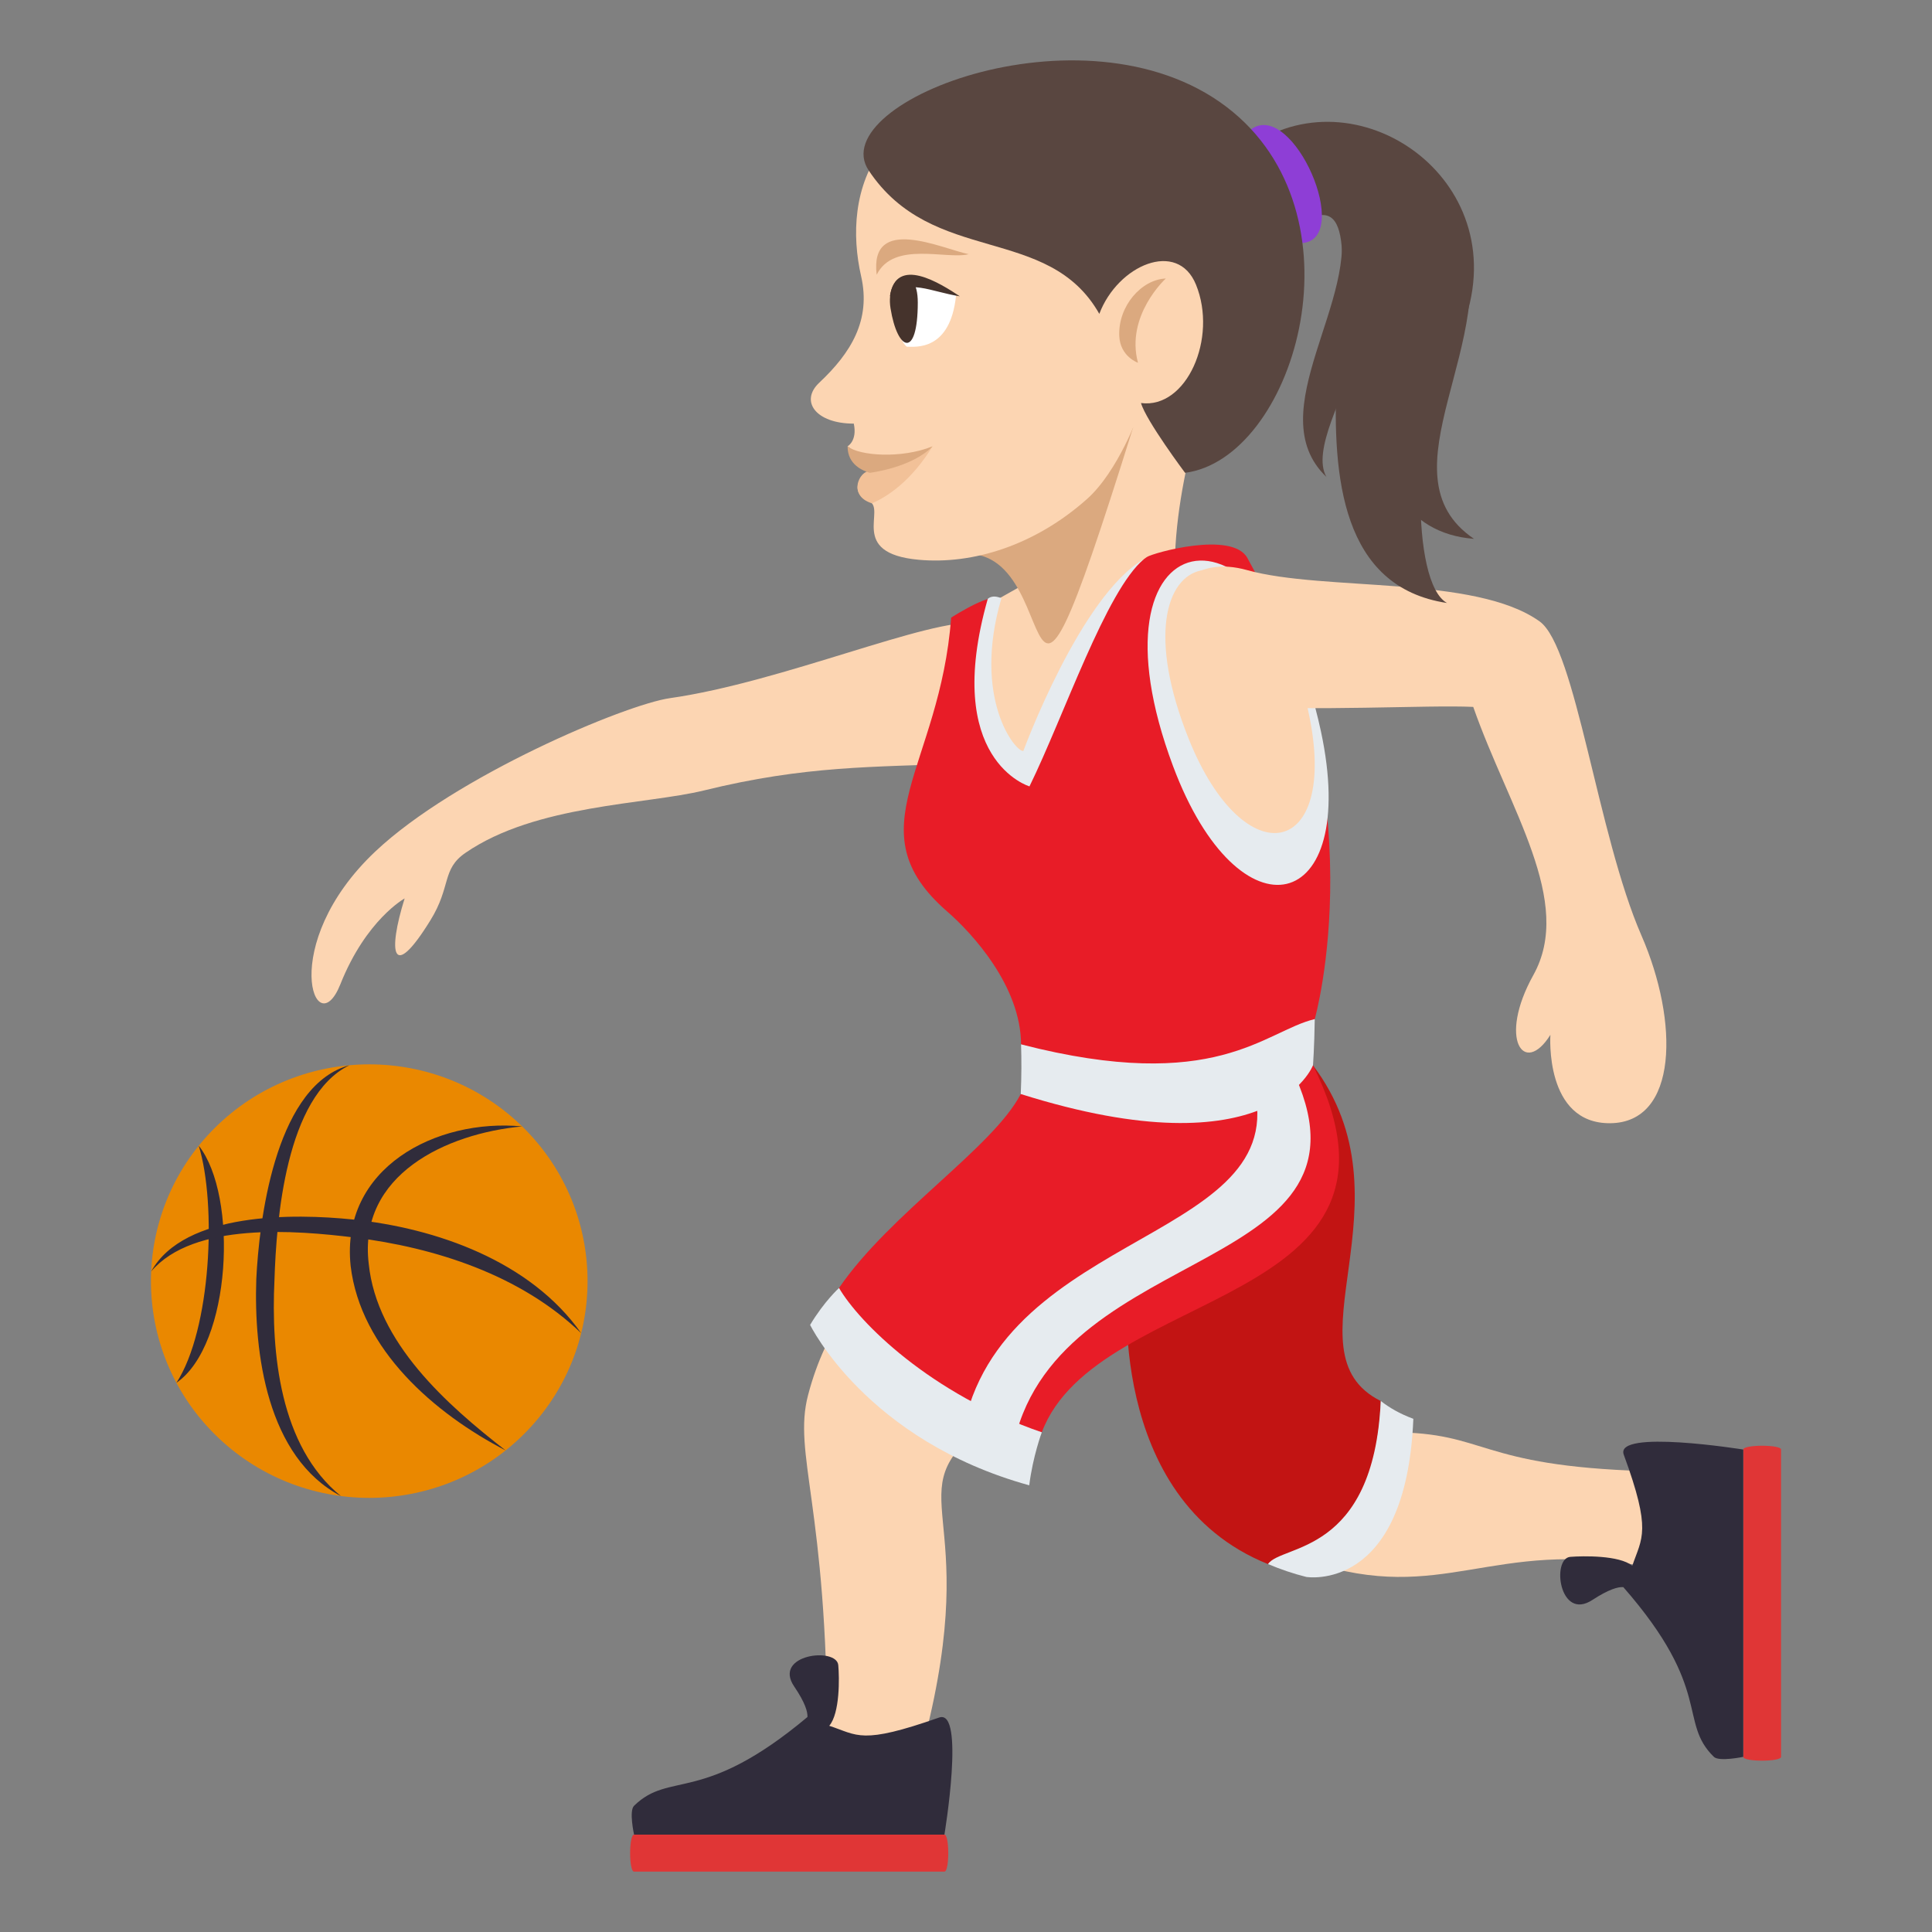 <?xml version="1.0" encoding="utf-8"?>
<!-- Generator: Adobe Illustrator 15.0.0, SVG Export Plug-In . SVG Version: 6.00 Build 0)  -->
<!DOCTYPE svg PUBLIC "-//W3C//DTD SVG 1.1//EN" "http://www.w3.org/Graphics/SVG/1.1/DTD/svg11.dtd">
<svg version="1.1" id="Layer_1" xmlns="http://www.w3.org/2000/svg" xmlns:xlink="http://www.w3.org/1999/xlink" x="0px" y="0px"
	 width="64px" height="64px" viewBox="0 0 64 64" enable-background="new 0 0 64 64" xml:space="preserve">
<rect x="0" y="0" width="64" height="64" fill="#808080" stroke="none"/>
<path fill="#FCD5B2" d="M40.04,12.84c0,0-1.542,4.263-1.012,7.407C31.327,23.836,34.146,11.908,40.04,12.84z"/>
<path fill="#EA8800" d="M7.117,47.516c-2.822-2.805-2.822-7.35,0-10.154c2.824-2.805,7.406-2.805,10.23,0
	c2.822,2.805,2.822,7.35,0,10.154C14.523,50.32,9.941,50.32,7.117,47.516z"/>
<path fill="#302C3B" d="M9.092,42.398c0.064-1.992,0.375-6.074,2.479-7.109c-0.086,0.023-0.148,0.043-0.186,0.059
	c-2.293,0.838-2.803,5.131-2.895,7.025c-0.084,2.43,0.348,5.9,2.803,7.186C9.264,47.914,8.977,44.805,9.092,42.398z"/>
<path fill="#302C3B" d="M12.215,41.867c-0.359-2.957,2.578-4.32,5.084-4.553c-2.857-0.273-6.023,1.379-5.684,4.617
	c0.326,2.773,2.781,4.898,5.133,6.115C14.803,46.535,12.482,44.479,12.215,41.867z"/>
<path fill="#302C3B" d="M6.584,37.953c0.596,1.943,0.41,6.09-0.74,7.855C7.668,44.547,7.895,39.615,6.584,37.953z"/>
<path fill="#302C3B" d="M11.662,40.395c-1.881-0.193-5.549-0.262-6.654,1.723c1.406-1.652,4.814-1.359,6.719-1.125
	c2.711,0.336,5.523,1.248,7.525,3.17C17.578,41.783,14.459,40.678,11.662,40.395z"/>
<path fill="#FCD5B2" d="M46.107,47.447c-1.094,0-4.961,3.543-2.693,4.289c4.402,1.447,5.977-0.793,11.086,0.158v-3.162
	C48.92,48.561,49.273,47.447,46.107,47.447z"/>
<path fill="#C21413" d="M37.356,42.439c0,0-0.772,7.195,4.647,9.373c0,0,3.498,0.393,3.736-5.402
	c-3.238-1.619,1.174-6.588-2.246-11.121L37.356,42.439z"/>
<path fill="#E6EBEF" d="M45.74,46.41c-0.24,5.125-3.289,4.738-3.736,5.402c0.412,0.172,0.834,0.318,1.268,0.426
	c0,0,3.309,0.557,3.547-5.238C46.365,46.832,46.025,46.631,45.74,46.41z"/>
<path fill="#E03636" d="M57.748,48.018v10.18c0,0.168,1.252,0.168,1.252,0v-10.18C59,47.85,57.748,47.85,57.748,48.018z"/>
<path fill="#302C3B" d="M53.789,48.188c0.934,2.543,0.6,2.744,0.283,3.68c-0.43-0.352-1.633-0.328-2.055-0.295
	c-0.625,0.053-0.363,2.143,0.732,1.428c0.547-0.357,0.855-0.438,1.025-0.426l0,0c2.986,3.414,1.807,4.455,3,5.623
	c0.174,0.168,0.973,0,0.973,0v-10.18C57.748,48.018,53.477,47.332,53.789,48.188z"/>
<path fill="#FCD5B2" d="M12.428,28.211c2.654-2.506,8.295-4.875,9.766-5.084c3.719-0.529,8.641-2.672,10.152-2.48
	c4.023,0.504,2.834,4.51-0.395,4.643c-3.042,0.125-5.259,0.066-8.625,0.893c-1.925,0.473-5.578,0.465-7.906,2.068
	c-0.795,0.545-0.465,1.109-1.164,2.238c-1.275,2.064-1.414,1.072-0.852-0.727c0,0-1.275,0.699-2.129,2.843
	C10.455,34.666,9.162,31.299,12.428,28.211z"/>
<path fill="#FCD5B2" d="M38.66,18.469c-3.412,9.023-7.193,12.689-6.844,1.934C33.016,20.206,35.518,17.68,38.66,18.469z"/>
<path fill="#FCD5B2" d="M28.533,42.885c0,0-1.137,0.945-1.764,3.326c-0.514,1.957,0.635,3.68,0.635,11.398h3.223
	c1.97-7.693-1.01-8.051,1.97-10.391L28.533,42.885z"/>
<path fill="#E03636" d="M31.285,60.775H21.004c-0.174,0-0.174,1.225,0,1.225h10.281C31.455,62,31.455,60.775,31.285,60.775z"/>
<path fill="#302C3B" d="M31.109,56.896c-2.598,0.912-2.686,0.584-3.639,0.273c0.357-0.42,0.336-1.598,0.299-2.008
	c-0.053-0.613-2.189-0.357-1.457,0.711c0.365,0.539,0.445,0.838,0.436,1.006l0,0c-3.49,2.926-4.551,1.771-5.744,2.941
	c-0.174,0.166,0,0.955,0,0.955h10.281C31.285,60.775,31.982,56.59,31.109,56.896z"/>
<path fill="#E81C27" d="M43.494,35.289l-9.68,0.951c-0.918,1.773-4.333,3.957-6.021,6.426c0,0,0.37,2.936,6.718,4.781
	C36.344,42.564,47.502,43.354,43.494,35.289z"/>
<path fill="#E6EBEF" d="M27.794,42.666c0,0-0.49,0.441-0.958,1.223c0,0,1.864,3.824,7.259,5.314
	c0.119-0.961,0.416-1.756,0.416-1.756C30.804,46.17,28.452,43.797,27.794,42.666z"/>
<path fill="#E6EBEF" d="M42.768,35.357l-1.529-0.199c2.545,5.852-7.438,5.262-9.213,11.68c0,0,0.939,0.688,1.58,0.875
	C35.168,41.061,46.158,42.232,42.768,35.357z"/>
<path fill="#E81C27" d="M41.32,18.483c-0.5-0.906-3.127-0.168-3.328-0.031c-2.008,1.363-3.945,6.73-3.945,6.73
	c-0.246,0.045-2.58-1.24-1.027-5.029c0.375-0.912-1.512,0.307-1.512,0.307c-0.37,4.977-3.255,7.021-0.13,9.736
	c0.84,0.73,2.437,2.476,2.446,4.4c8.322,2.621,9.729-0.838,9.729-0.838S45.666,26.319,41.32,18.483z"/>
<path fill="#E6EBEF" d="M37.896,18.52c-2.105,1.211-3.996,6.357-3.996,6.357c-0.248,0.047-1.705-1.725-0.727-5.059
	c-0.32-0.139-0.453,0.023-0.453,0.023c-1.52,5.354,1.383,6.209,1.383,6.209C35.25,23.706,36.639,19.569,37.896,18.52z"/>
<path fill="#E6EBEF" d="M33.824,34.596c0.016,0.51,0.016,1.051-0.01,1.645c8.324,2.621,9.68-0.951,9.68-0.951
	s0.045-0.568,0.059-1.531C41.883,34.154,40.297,36.262,33.824,34.596z"/>
<path fill="#E6EBEF" d="M43.756,24.219c1.311,6.102-2.709,7.005-4.896,1.164C35.784,17.165,41.967,15.907,43.756,24.219z"/>
<path fill="#FCD5B2" d="M43.348,23.602c1.039,4.834-2.131,5.465-3.97,0.875C36.659,17.692,41.859,16.674,43.348,23.602z"/>
<path fill="#FCD5B2" d="M54.375,30.989c-1.455-3.33-2.172-9.541-3.373-10.404c-2.135-1.531-7.143-0.99-9.688-1.699
	c-3.458-0.961-3.453,4.297-0.693,4.488c2.865,0.203,6.648-0.029,8.182,0.043c1.186,3.389,3.348,6.447,1.99,8.886
	c-1.18,2.121-0.305,3.369,0.566,1.977c0,0-0.207,2.951,1.986,2.928C55.59,37.184,55.623,33.854,54.375,30.989z"/>
<path fill="#594640" d="M47.934,19.975c-1.217-0.672-1.135-6.115,0.041-8.157c2.84-4.932-2.02-9.073-5.787-7.408l1.045,2.905
	C46.721,5.363,40.951,18.924,47.934,19.975z"/>
<path fill="#594640" d="M48.828,17.85c-3.189-2.157,1.021-6.604-0.42-10.445C45.193,9.971,44.172,17.496,48.828,17.85z"/>
<path fill="#594640" d="M43.939,15.799c-0.969-1.705,4.035-7.132,0.396-8.59C45.133,9.859,41.693,13.656,43.939,15.799z"/>
<path fill="#8E3ED6" d="M41.443,4.284c-1.053,0.757-0.437,3.892,1.676,3.768C44.852,7.954,42.834,3.276,41.443,4.284z"/>
<path fill="#DBA97F" d="M31.139,18.532c4.615-1.75,1.967,9.789,6.398-4.377L31.139,18.532z"/>
<path fill="#FCD5B2" d="M35.537,2.626c-6.779,0-7.632,3.799-7.011,6.525c0.33,1.447-0.33,2.534-1.388,3.527
	c-0.651,0.612-0.114,1.355,1.145,1.355c0.122,0.574-0.207,0.752-0.207,0.752s0.933,0.654,0.735,0.876
	c-0.291,0-0.722,0.641-0.029,0.938c0.602,0.256-0.707,1.73,1.65,1.944c1.793,0.164,3.848-0.476,5.572-2.008
	c1.044-0.927,1.724-2.844,1.724-2.844C41.307,13.097,45.748,7.985,35.537,2.626z"/>
<path fill="#DBA97F" d="M37.077,11.127c-0.041-0.984,0.732-1.869,1.542-1.901c0,0-1.342,1.222-0.922,2.791
	C37.697,12.017,37.105,11.813,37.077,11.127z"/>
<path fill="#594640" d="M28.776,5.645c2.113,3.179,5.949,1.761,7.64,4.752c0.612-1.617,2.593-2.469,3.203-0.967
	c0.723,1.775-0.314,4.121-1.822,3.921c0.166,0.583,1.46,2.312,1.46,2.312c3.556-0.463,5.979-8.299,1.593-11.947
	C36.231-0.125,27.258,3.362,28.776,5.645z"/>
<path fill-rule="evenodd" clip-rule="evenodd" fill="#DBA97F" d="M29.041,9.102c-0.247-2.02,2.181-0.857,3.048-0.682
	C31.353,8.608,29.602,7.969,29.041,9.102z"/>
<path fill="#F2C198" d="M30.891,14.787c-0.712,1.159-1.506,1.672-2.006,1.886c-0.809-0.247-0.433-1.076-0.059-1.076
	C29.116,15.597,29.646,15.299,30.891,14.787z"/>
<path fill="#DBA97F" d="M30.891,14.787c-0.68,0.708-2.079,0.876-2.079,0.876c-0.207-0.065-0.735-0.254-0.735-0.876
	C28.478,15.103,29.862,15.199,30.891,14.787z"/>
<path fill="#FFFFFF" d="M31.67,9.794c-0.194,1.848-1.353,1.691-1.629,1.691C29.692,11.271,28.617,8.21,31.67,9.794z"/>
<path fill="#45332C" d="M29.5,10.214c0.229,1.426,0.9,1.686,0.903-0.188C30.406,8.65,29.315,9.067,29.5,10.214z"/>
<path fill-rule="evenodd" clip-rule="evenodd" fill="#45332C" d="M29.479,9.815c0.201-1.367,1.671-0.426,2.317,0
	C30.798,9.659,30.11,9.22,29.479,9.815z"/>
</svg>
